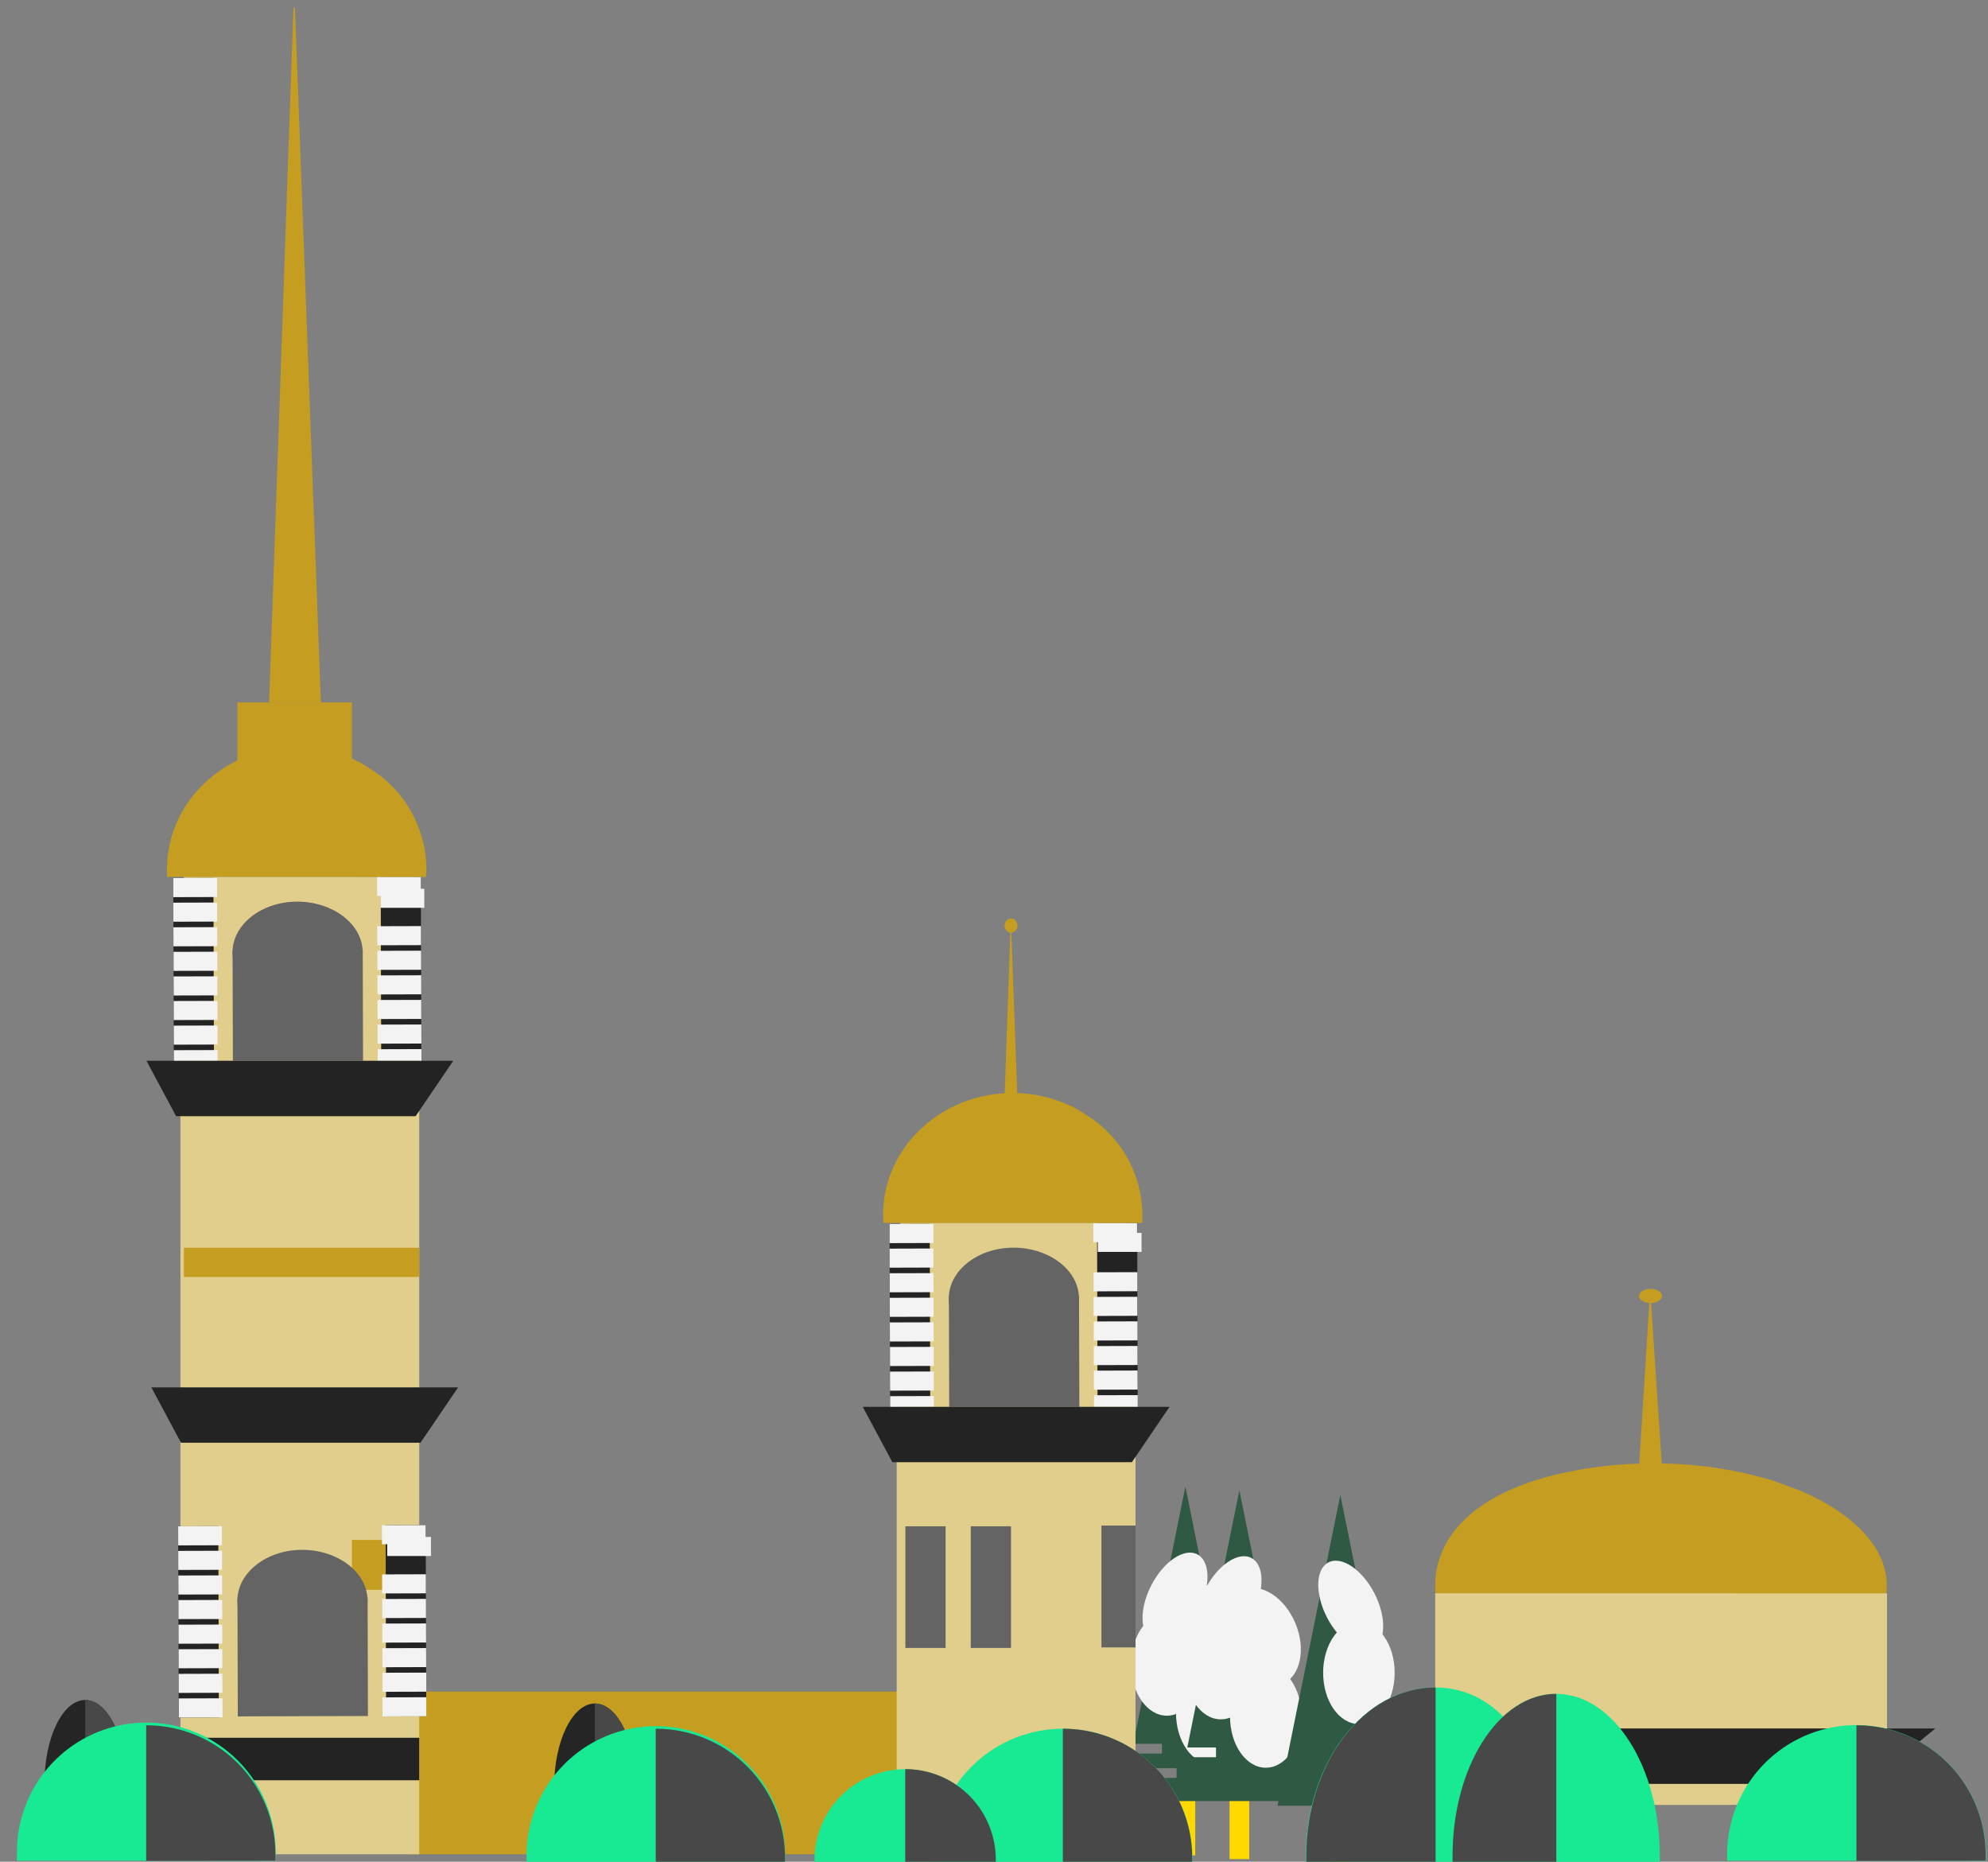 <svg id="Layer_1" data-name="Layer 1" xmlns="http://www.w3.org/2000/svg" viewBox="0 0 408 382"><rect x="0" y="0" width="408" height="382" fill="#808080" stroke="none"/><defs><style>.cls-1{fill:#ffd800;}.cls-2{fill:#305944;}.cls-3{fill:#f3f3f3;}.cls-4{fill:#252525;}.cls-5{fill:#484848;}.cls-6{fill:#c59e21;}.cls-7{fill:#e1cd8c;}.cls-8{fill:#232323;}.cls-9{fill:#646464;}.cls-10{fill:#17ea92;}</style></defs><title>Untitled-1</title><rect class="cls-1" x="241.26" y="364.99" width="4.04" height="15.71"/><polygon class="cls-2" points="256.18 368.8 230.38 368.8 231.17 364.8 241.47 364.8 241.47 362.8 231.57 362.8 232.18 359.8 238.47 359.8 238.47 357.8 232.58 357.8 243.28 305.03 256.18 368.8"/><ellipse class="cls-3" cx="241.15" cy="327.74" rx="9.94" ry="5.46" transform="translate(-160.8 391.02) rotate(-62.6)"/><ellipse class="cls-3" cx="239.47" cy="341.52" rx="7.34" ry="10.51"/><ellipse class="cls-3" cx="248.69" cy="351.45" rx="7.34" ry="10.51"/><ellipse class="cls-3" cx="247.98" cy="335.14" rx="7.34" ry="10.51" transform="translate(-110.61 122.47) rotate(-22.83)"/><rect class="cls-1" x="252.34" y="365.74" width="4.04" height="15.71"/><polygon class="cls-2" points="267.27 369.55 241.47 369.55 242.26 365.55 252.56 365.55 252.56 363.55 242.66 363.55 243.27 360.55 249.56 360.55 249.56 358.55 243.67 358.55 254.36 305.78 267.27 369.55"/><ellipse class="cls-3" cx="252.24" cy="328.49" rx="9.94" ry="5.46" transform="translate(-155.48 401.26) rotate(-62.6)"/><ellipse class="cls-3" cx="250.55" cy="342.27" rx="7.34" ry="10.51"/><ellipse class="cls-3" cx="259.78" cy="352.2" rx="7.34" ry="10.51"/><ellipse class="cls-3" cx="259.08" cy="335.89" rx="7.34" ry="10.51" transform="translate(-110.03 126.83) rotate(-22.83)"/><rect class="cls-1" x="273.06" y="366.7" width="4.04" height="15.71"/><polygon class="cls-2" points="262.18 370.51 287.98 370.51 287.18 366.51 276.89 366.51 276.89 364.51 286.79 364.51 286.18 361.51 279.89 361.51 279.89 359.51 285.78 359.51 275.08 306.75 262.18 370.51"/><ellipse class="cls-3" cx="277.21" cy="329.4" rx="5.46" ry="9.94" transform="translate(-120.49 164.53) rotate(-27.4)"/><ellipse class="cls-3" cx="278.89" cy="343.23" rx="7.34" ry="10.51"/><path class="cls-4" d="M25.88,366.79V366c0-9.49-3.75-17.19-8.38-17.19S9.12,356.48,9.12,366v.82Z"/><path class="cls-5" d="M25.87,366.79V366c0-9.49-3.72-17.19-8.38-17.19v18Z"/><rect class="cls-6" x="83.5" y="347.09" width="102.31" height="33.37"/><rect class="cls-7" x="37.73" y="179.9" width="46.65" height="43.44"/><rect class="cls-8" x="35.62" y="180.16" width="8.24" height="39.23" transform="translate(-0.56 0.11) rotate(-0.16)"/><rect class="cls-3" x="35.68" y="215.47" width="8.98" height="3.91" transform="translate(-0.61 0.11) rotate(-0.16)"/><rect class="cls-3" x="35.66" y="210.43" width="8.98" height="3.91" transform="translate(-0.59 0.11) rotate(-0.16)"/><rect class="cls-3" x="35.65" y="205.38" width="8.98" height="3.91" transform="translate(-0.58 0.11) rotate(-0.16)"/><rect class="cls-3" x="35.63" y="200.34" width="8.98" height="3.91" transform="translate(-0.56 0.11) rotate(-0.16)"/><rect class="cls-3" x="35.62" y="195.29" width="8.98" height="3.91" transform="translate(-0.55 0.11) rotate(-0.16)"/><rect class="cls-3" x="35.6" y="190.25" width="8.98" height="3.91" transform="translate(-0.54 0.11) rotate(-0.16)"/><rect class="cls-3" x="35.58" y="185.2" width="8.98" height="3.91" transform="translate(-0.52 0.11) rotate(-0.16)"/><rect class="cls-3" x="35.57" y="180.16" width="8.98" height="3.91" transform="translate(-0.51 0.11) rotate(-0.16)"/><rect class="cls-8" x="78.19" y="179.94" width="8.24" height="39.23" transform="translate(-0.56 0.23) rotate(-0.16)"/><rect class="cls-3" x="77.52" y="215.27" width="8.98" height="3.91" transform="translate(-0.61 0.23) rotate(-0.16)"/><rect class="cls-3" x="77.5" y="210.22" width="8.98" height="3.91" transform="translate(-0.59 0.23) rotate(-0.16)"/><rect class="cls-3" x="77.48" y="205.17" width="8.98" height="3.91" transform="translate(-0.58 0.23) rotate(-0.16)"/><rect class="cls-3" x="77.47" y="200.12" width="8.98" height="3.91" transform="translate(-0.56 0.23) rotate(-0.16)"/><rect class="cls-3" x="77.45" y="195.08" width="8.98" height="3.91" transform="translate(-0.55 0.23) rotate(-0.16)"/><rect class="cls-3" x="77.43" y="190.03" width="8.98" height="3.91" transform="translate(-0.54 0.23) rotate(-0.16)"/><rect class="cls-3" x="78.1" y="182.36" width="8.98" height="3.91"/><rect class="cls-3" x="77.4" y="179.93" width="8.98" height="3.91" transform="translate(-0.51 0.23) rotate(-0.16)"/><rect class="cls-9" x="47.77" y="194.93" width="26.71" height="24.2" transform="translate(-0.58 0.17) rotate(-0.16)"/><path class="cls-9" d="M74.43,195.35c0,5.72-5.94,10.38-13.32,10.4s-13.37-4.6-13.39-10.32S53.67,185,61,185,74.41,189.62,74.43,195.35Z"/><rect class="cls-7" x="37.03" y="217.66" width="49.01" height="162.8"/><polygon class="cls-8" points="94.02 284.66 31.06 284.66 37.14 296.02 86.3 296.02 94.02 284.66"/><polygon class="cls-8" points="93.02 217.66 30.06 217.66 36.14 229.02 85.3 229.02 93.02 217.66"/><rect class="cls-8" x="37.03" y="356.56" width="49.01" height="8.72"/><rect class="cls-6" x="72.22" y="315.97" width="13.83" height="10.24"/><path class="cls-6" d="M34.28,179.91c0-.52,0-1.05,0-1.59,0-9.94,6.14-18.52,15.06-22.58h0a28.14,28.14,0,0,1,23.83.36c.47.23.93.47,1.38.73l2.89,1.89a24.46,24.46,0,0,1,10.07,19.61,14.09,14.09,0,0,1-.06,1.59Z"/><rect class="cls-8" x="36.62" y="313.16" width="8.24" height="39.23" transform="translate(-0.93 0.12) rotate(-0.16)"/><rect class="cls-3" x="36.69" y="348.47" width="8.98" height="3.91" transform="translate(-0.98 0.12) rotate(-0.16)"/><rect class="cls-3" x="36.66" y="343.43" width="8.98" height="3.91" transform="translate(-0.96 0.12) rotate(-0.16)"/><rect class="cls-3" x="36.65" y="338.38" width="8.98" height="3.91" transform="translate(-0.95 0.12) rotate(-0.16)"/><rect class="cls-3" x="36.64" y="333.34" width="8.98" height="3.91" transform="translate(-0.94 0.12) rotate(-0.16)"/><rect class="cls-3" x="36.62" y="328.29" width="8.98" height="3.91" transform="translate(-0.92 0.12) rotate(-0.16)"/><rect class="cls-3" x="36.61" y="323.25" width="8.98" height="3.91" transform="translate(-0.91 0.12) rotate(-0.16)"/><rect class="cls-3" x="36.58" y="318.2" width="8.98" height="3.91" transform="translate(-0.89 0.12) rotate(-0.16)"/><rect class="cls-3" x="36.57" y="313.16" width="8.98" height="3.91" transform="translate(-0.88 0.12) rotate(-0.16)"/><rect class="cls-8" x="79.19" y="312.93" width="8.24" height="39.23" transform="translate(-0.93 0.23) rotate(-0.16)"/><rect class="cls-3" x="78.51" y="348.26" width="8.98" height="3.91" transform="translate(-0.98 0.23) rotate(-0.16)"/><rect class="cls-3" x="78.5" y="343.21" width="8.98" height="3.91" transform="translate(-0.96 0.23) rotate(-0.16)"/><rect class="cls-3" x="78.48" y="338.17" width="8.98" height="3.91" transform="translate(-0.95 0.23) rotate(-0.16)"/><rect class="cls-3" x="78.47" y="333.12" width="8.98" height="3.91" transform="translate(-0.94 0.23) rotate(-0.16)"/><rect class="cls-3" x="78.45" y="328.08" width="8.98" height="3.91" transform="translate(-0.92 0.23) rotate(-0.16)"/><rect class="cls-3" x="78.43" y="323.03" width="8.98" height="3.91" transform="translate(-0.91 0.23) rotate(-0.16)"/><rect class="cls-3" x="79.47" y="315.36" width="8.98" height="3.91"/><rect class="cls-3" x="78.39" y="312.94" width="8.98" height="3.91" transform="translate(-0.88 0.23) rotate(-0.16)"/><rect class="cls-9" x="48.77" y="327.94" width="26.71" height="24.2" transform="translate(-0.95 0.17) rotate(-0.16)"/><path class="cls-9" d="M75.43,328.35c0,5.72-5.94,10.38-13.32,10.4s-13.37-4.6-13.39-10.32S54.67,318,62,318,75.41,322.62,75.43,328.35Z"/><path class="cls-6" d="M65.85,144.13H55.23l5-142.63a.31.31,0,0,1,.31.3Z"/><path class="cls-6" d="M208.8,225.13h-2.63l1.24-35.35a.08.08,0,0,1,.08.07Z"/><ellipse class="cls-6" cx="207.49" cy="189.91" rx="1.32" ry="1.45"/><rect class="cls-6" x="48.72" y="144.13" width="23.5" height="15.15"/><rect class="cls-7" x="184.73" y="250.9" width="46.65" height="43.44"/><rect class="cls-8" x="182.63" y="251.15" width="8.24" height="39.23" transform="translate(-0.76 0.52) rotate(-0.16)"/><rect class="cls-3" x="182.68" y="286.46" width="8.98" height="3.91" transform="translate(-0.8 0.52) rotate(-0.16)"/><rect class="cls-3" x="182.66" y="281.42" width="8.98" height="3.91" transform="translate(-0.79 0.52) rotate(-0.16)"/><rect class="cls-3" x="182.66" y="276.37" width="8.98" height="3.91" transform="translate(-0.78 0.52) rotate(-0.16)"/><rect class="cls-3" x="182.63" y="271.33" width="8.98" height="3.91" transform="translate(-0.76 0.52) rotate(-0.16)"/><rect class="cls-3" x="182.62" y="266.28" width="8.98" height="3.91" transform="translate(-0.75 0.52) rotate(-0.16)"/><rect class="cls-3" x="182.6" y="261.24" width="8.98" height="3.91" transform="translate(-0.73 0.52) rotate(-0.16)"/><rect class="cls-3" x="182.58" y="256.19" width="8.98" height="3.91" transform="translate(-0.72 0.52) rotate(-0.16)"/><rect class="cls-3" x="182.58" y="251.15" width="8.98" height="3.91" transform="translate(-0.71 0.52) rotate(-0.16)"/><rect class="cls-8" x="225.2" y="250.94" width="8.24" height="39.23" transform="translate(-0.75 0.64) rotate(-0.16)"/><rect class="cls-3" x="224.52" y="286.27" width="8.98" height="3.91" transform="translate(-0.8 0.64) rotate(-0.16)"/><rect class="cls-3" x="224.49" y="281.22" width="8.98" height="3.91" transform="translate(-0.79 0.64) rotate(-0.16)"/><rect class="cls-3" x="224.48" y="276.18" width="8.98" height="3.91" transform="translate(-0.78 0.64) rotate(-0.16)"/><rect class="cls-3" x="224.47" y="271.13" width="8.98" height="3.91" transform="translate(-0.76 0.64) rotate(-0.16)"/><rect class="cls-3" x="224.44" y="266.09" width="8.98" height="3.91" transform="translate(-0.75 0.64) rotate(-0.16)"/><rect class="cls-3" x="224.44" y="261.04" width="8.98" height="3.91" transform="translate(-0.73 0.64) rotate(-0.16)"/><rect class="cls-3" x="225.3" y="252.96" width="8.98" height="3.91"/><rect class="cls-3" x="224.39" y="250.95" width="8.98" height="3.91" transform="translate(-0.71 0.64) rotate(-0.16)"/><rect class="cls-9" x="194.78" y="265.93" width="26.71" height="24.2" transform="translate(-0.78 0.58) rotate(-0.16)"/><path class="cls-9" d="M221.43,266.35c0,5.72-5.94,10.38-13.32,10.4s-13.37-4.6-13.39-10.32S200.67,256,208,256,221.41,260.62,221.43,266.35Z"/><rect class="cls-7" x="184.03" y="288.66" width="49.01" height="92.61"/><polygon class="cls-8" points="240.02 288.66 177.06 288.66 183.14 300.02 232.3 300.02 240.02 288.66"/><path class="cls-6" d="M181.28,250.91c0-.52-.05-1-.05-1.59,0-9.94,6.14-18.52,15.06-22.58h0a28.14,28.14,0,0,1,23.83.36c.47.23.93.47,1.38.73l2.89,1.89a24.46,24.46,0,0,1,10.07,19.61,14.07,14.07,0,0,1-.06,1.59Z"/><path class="cls-6" d="M341.1,301.13h-4.73l2.23-35.35c.08,0,.14,0,.14.07Z"/><ellipse class="cls-6" cx="338.74" cy="265.91" rx="2.36" ry="1.45"/><rect class="cls-7" x="294.55" y="326.9" width="92.72" height="43.44"/><polygon class="cls-8" points="397.19 354.66 287.06 354.66 298 366.02 383.33 366.02 397.19 354.66"/><path class="cls-6" d="M294.65,326.91a13.39,13.39,0,0,1-.1-1.59c0-9.94,8-18.52,24.07-22.58h0a85.53,85.53,0,0,1,20.74-2.47,84.43,84.43,0,0,1,22.08,2.83c.84.23,1.67.47,2.48.73l5.2,1.89c11,4.58,18.1,11.67,18.1,19.61a13.26,13.26,0,0,1-.1,1.59Z"/><rect class="cls-6" x="37.74" y="256.02" width="48.31" height="6"/><rect class="cls-9" x="185.81" y="313.17" width="8.26" height="24.96"/><rect class="cls-9" x="199.23" y="313.17" width="8.26" height="24.96"/><rect class="cls-9" x="226.05" y="313.02" width="7" height="25"/><path class="cls-10" d="M56.57,381.78v-1.27a26.55,26.55,0,1,0-53.09,0v1.27Z"/><path class="cls-5" d="M56.52,381.78v-1.27A26.47,26.47,0,0,0,30.09,354H30v27.81Z"/><path class="cls-10" d="M407.55,381.78v-1.27a26.54,26.54,0,1,0-53.09,0v1.27Z"/><path class="cls-5" d="M407.5,381.78v-1.27A26.47,26.47,0,0,0,381.07,354H381v27.81Z"/><path class="cls-4" d="M130.48,367.54v-.82c0-9.49-3.75-17.19-8.38-17.19s-8.38,7.7-8.38,17.19v.82Z"/><path class="cls-5" d="M130.46,367.54v-.82c0-9.49-3.72-17.19-8.38-17.19v18Z"/><path class="cls-10" d="M161.16,382.52v-1.27a26.55,26.55,0,1,0-53.09,0v1.27Z"/><path class="cls-5" d="M161.12,382.52v-1.27a26.47,26.47,0,0,0-26.4-26.54h-.14v27.81Z"/><path class="cls-10" d="M244.72,382.52v-1.27a26.54,26.54,0,1,0-53.09,0v1.27Z"/><path class="cls-5" d="M244.67,382.52v-1.27a26.47,26.47,0,0,0-26.4-26.54h-.14v27.81Z"/><path class="cls-10" d="M268,382.52v-1.66c0-19.12,11.88-34.62,26.54-34.62s23.55,15.5,23.55,34.62v1.66Z"/><path class="cls-5" d="M268.09,382.52v-1.66c0-19.12,11.78-34.62,26.54-34.62v36.28Z"/><path class="cls-10" d="M298.07,382.44v-1.6c0-18.38,9.53-33.29,21.29-33.29s21.29,14.91,21.29,33.29v1.6Z"/><path class="cls-5" d="M298.11,382.44v-1.6c0-18.38,9.45-33.29,21.29-33.29v34.88Z"/><path class="cls-10" d="M204.41,382.52v-.89a18.62,18.62,0,0,0-37.24,0v.89Z"/><path class="cls-5" d="M204.37,382.52v-.89A18.57,18.57,0,0,0,185.86,363h-.08v19.51Z"/></svg>
